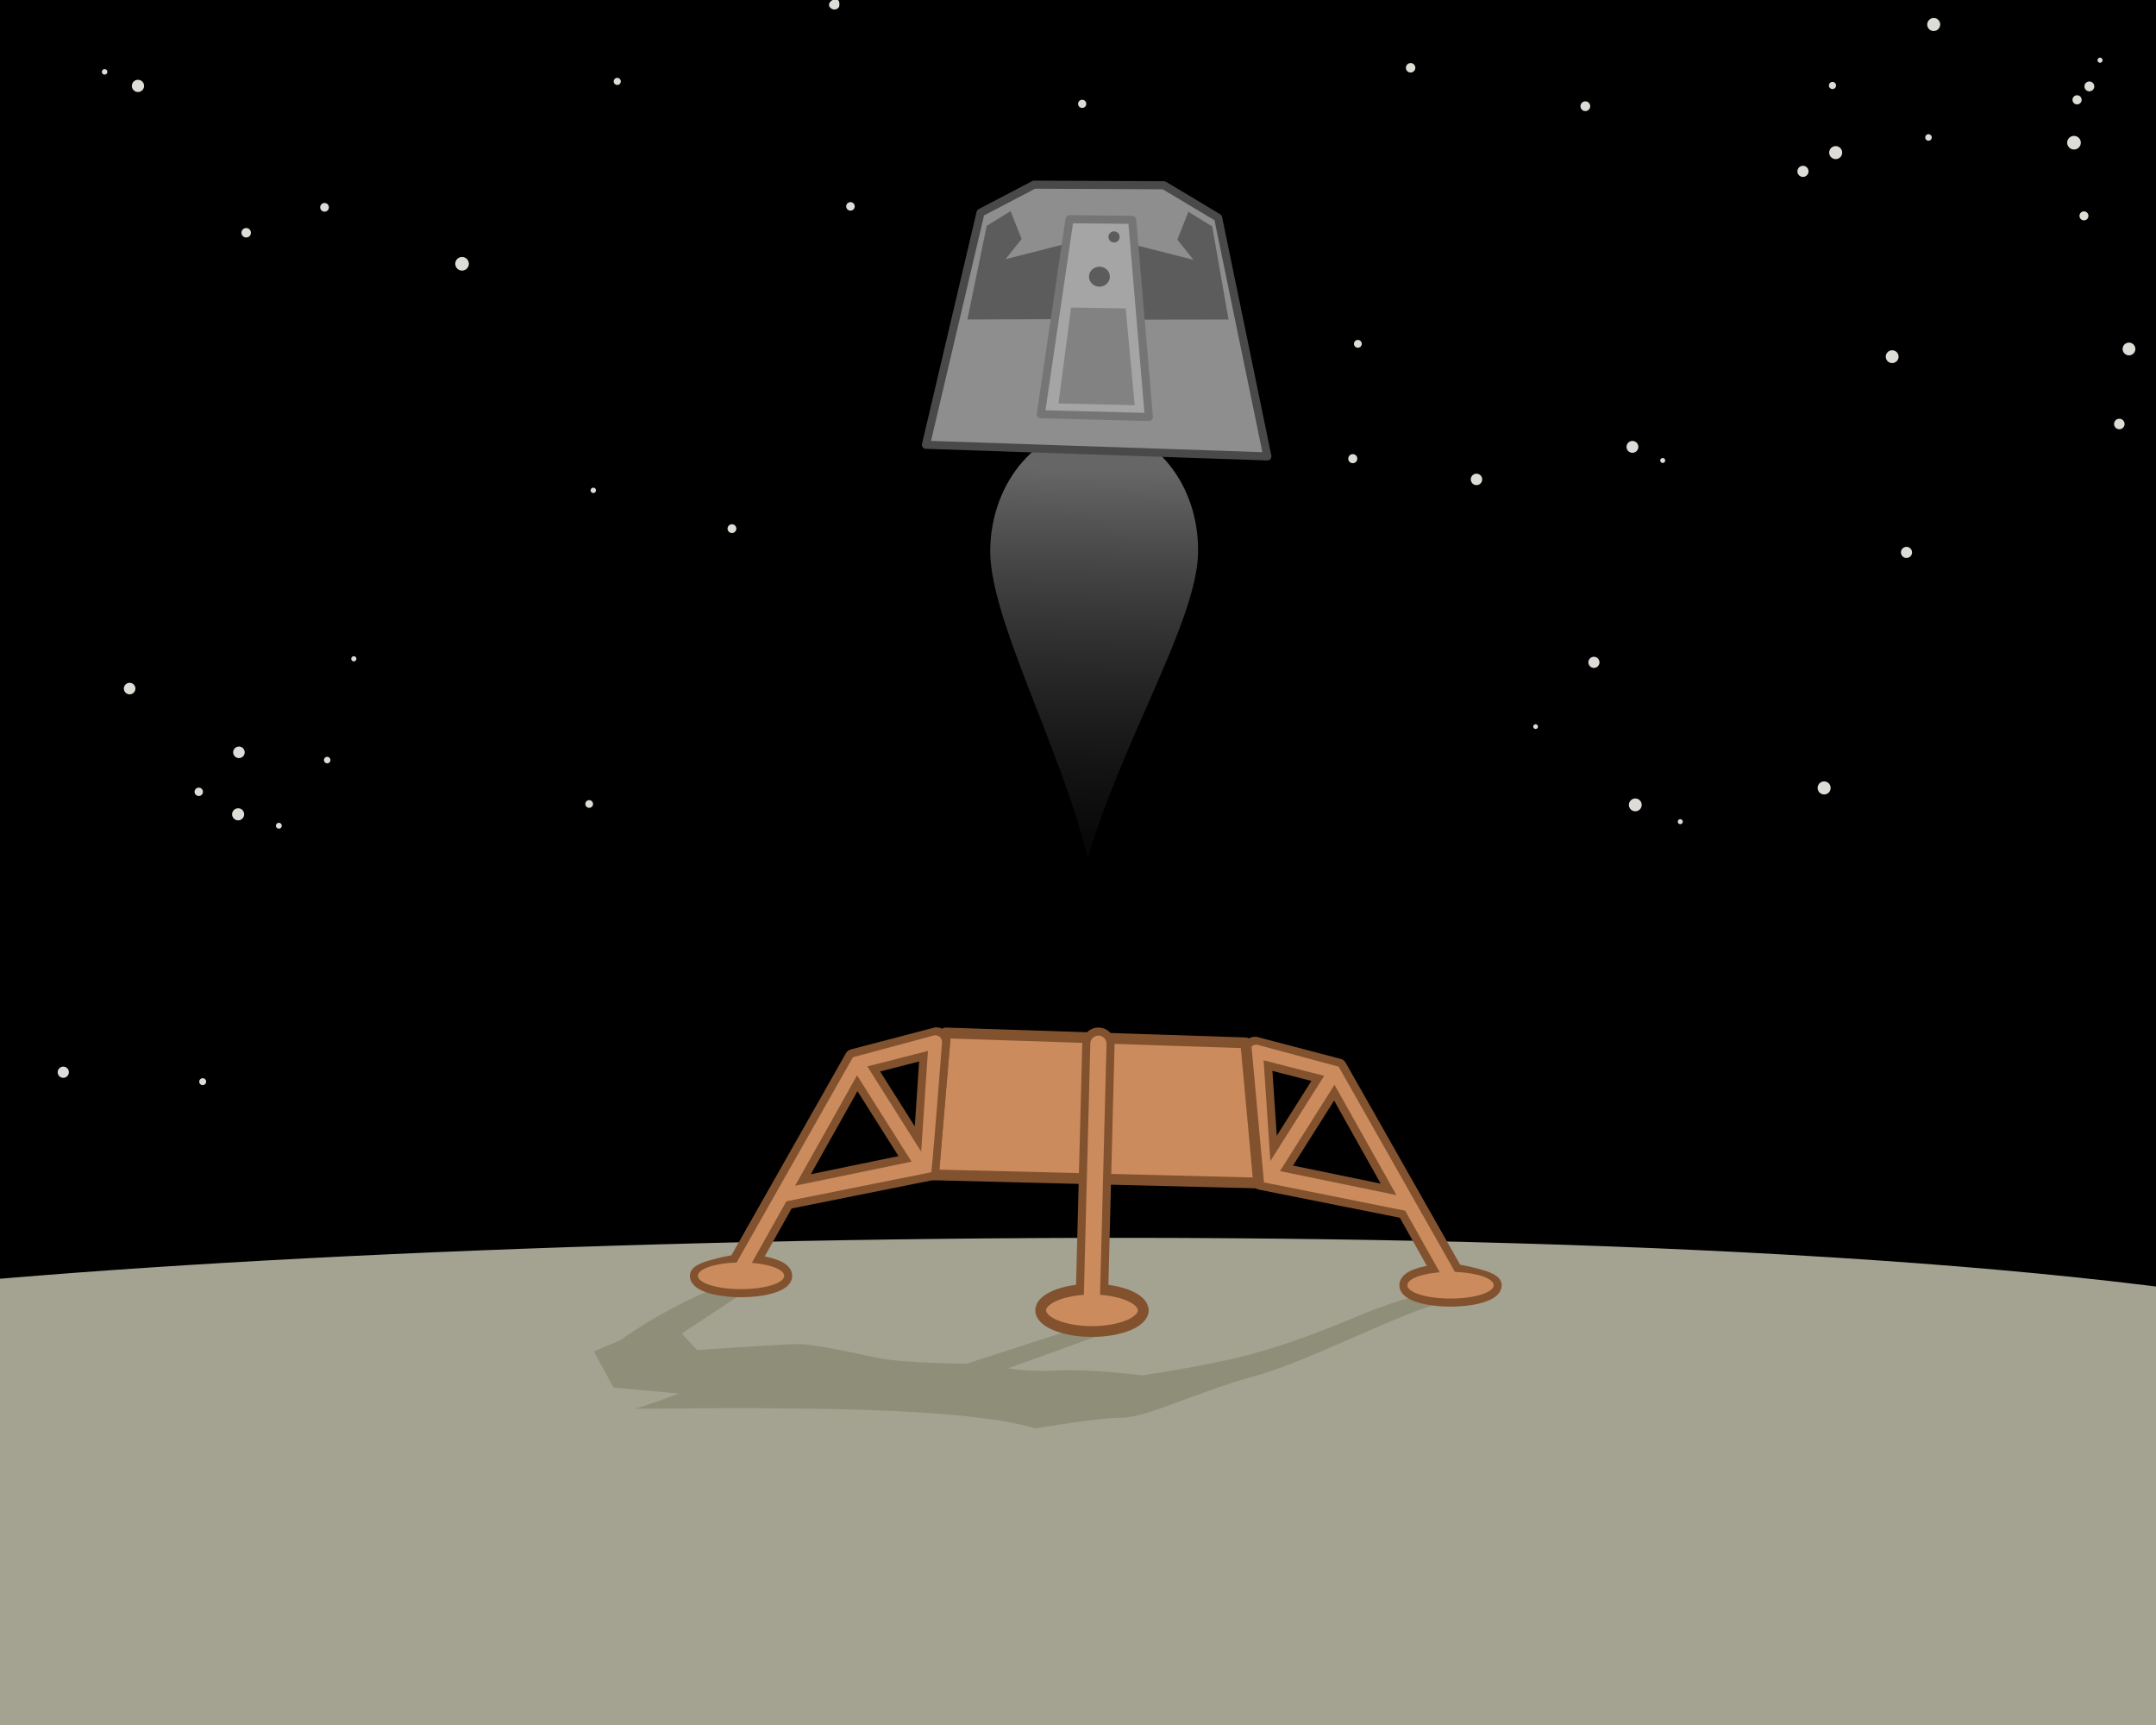 <svg xmlns:dc="http://purl.org/dc/elements/1.1/" xmlns:cc="http://creativecommons.org/ns#" xmlns:rdf="http://www.w3.org/1999/02/22-rdf-syntax-ns#" xmlns="http://www.w3.org/2000/svg" xmlns:xlink="http://www.w3.org/1999/xlink" width="800" height="640" viewBox="0 0 800 640" version="1.1" id="svg8"><defs id="defs2"><linearGradient id="linearGradient1815"><stop style="stop-color:#fff;stop-opacity:.399" offset="0" id="stop1811"/><stop style="stop-color:#5c5c5c;stop-opacity:0" offset="1" id="stop1813"/></linearGradient><linearGradient xlink:href="#linearGradient1815" id="linearGradient2584" gradientUnits="userSpaceOnUse" gradientTransform="rotate(1.174 8095.542 4614.203)" x1="320.426" y1="333.213" x2="320.426" y2="499.025"/></defs><g id="layer1" style="display:inline"><rect style="fill:#000;fill-opacity:1;stroke:none;stroke-width:6.397;stroke-linecap:round;stroke-linejoin:round" id="rect833" width="800" height="640" x="0" y="0"/></g><g id="layer6" style="display:inline"><path id="path1854" style="fill:#dedcd6;fill-opacity:1;stroke:none;stroke-width:.505;stroke-linecap:round;stroke-linejoin:round;stroke-miterlimit:4;stroke-dasharray:none;stroke-opacity:.002" d="M788.061 158.32a1.95 1.95 0 1 0-3.387-1.931 1.95 1.95 0 0 0 3.387 1.93zm3.956-27.664a2.36 2.36 0 1 0-4.087-2.362 2.36 2.36 0 0 0 4.087 2.362zm-113.15 163.017a2.413 2.413 0 1 0-.002.003zm30.307-87.639a2.06 2.06 0 1 0-3.567-2.058 2.06 2.06 0 0 0 3.567 2.058zm65.475-125.026a1.66 1.66 0 1 0-.004.006l.004-.007zm-2.886-26.8a2.527 2.527 0 1 0-4.377-2.527 2.527 2.527 0 0 0 4.377 2.528zM624.276 305.31a.92.92 0 1 0-1.594-.92.92.92 0 0 0 1.594.92zM776.857 32.964a1.826 1.826 0 1 0-.014.024l.014-.024zm-4.69 4.943a1.697 1.697 0 1 0-2.94-1.695 1.697 1.697 0 0 0 2.94 1.695zm7.945-15.226a.934.934 0 1 0-.002.005c0-.002.002-.003.003-.005zM608.85 299.815a2.374 2.374 0 1 0-4.113-2.373 2.374 2.374 0 0 0 4.113 2.373zm95.295-166.267a2.374 2.374 0 1 0-4.112-2.373 2.374 2.374 0 0 0 4.112 2.373zm12.499-81.966a1.208 1.208 0 1 0-.024.042l.024-.042zM593.2 246.809a2.06 2.06 0 1 0-3.568-2.058 2.06 2.06 0 0 0 3.568 2.058zM570.57 270a.878.878 0 1 0-1.558-.81.878.878 0 0 0 1.557.81zM719.58 10.311a2.396 2.396 0 1 0-4.148-2.398 2.396 2.396 0 0 0 4.149 2.398zM617.737 171.335a.916.916 0 1 0-1.587-.913.916.916 0 0 0 1.587.913zm65.497-113.51a2.408 2.408 0 1 0-4.172-2.408 2.408 2.408 0 0 0 4.172 2.408zm-12.448 6.78a2.059 2.059 0 1 0-3.565-2.062 2.059 2.059 0 0 0 3.565 2.062zm-63.183 102.333a2.193 2.193 0 1 0-3.797-2.193 2.193 2.193 0 0 0 3.797 2.193zm73.505-134.56a1.326 1.326 0 1 0-2.297-1.326 1.326 1.326 0 0 0 2.297 1.326zM549.72 178.885a2.117 2.117 0 1 0-.01.018l.01-.018zm40.082-138.553a1.806 1.806 0 1 0-.006.01l.006-.01zm-84.7 87.958a1.447 1.447 0 1 0-2.506-1.448 1.447 1.447 0 0 0 2.506 1.448zm-1.649 42.653a1.679 1.679 0 1 0-.01.019l.01-.019zm21.5-144.955a1.746 1.746 0 1 0-3.096-1.613 1.746 1.746 0 0 0 3.097 1.613zM402.866 39.283a1.514 1.514 0 1 0-2.623-1.514 1.514 1.514 0 0 0 2.623 1.514zm-182.995 259.7a1.427 1.427 0 1 0-.016.028l.016-.027zm53.107-102a1.624 1.624 0 1 0-2.812-1.623 1.624 1.624 0 0 0 2.812 1.623zM316.924 77.39a1.582 1.582 0 1 0-2.74-1.581 1.582 1.582 0 0 0 2.74 1.581zM221.01 182.426a.995.995 0 1 0-1.725-.993.995.995 0 0 0 1.725.993zM311.358 2.524c1.103-5.57-6.363-1.502-2.748.737a2.01 2.01 0 0 0 2.748-.737zM76.365 401.88a1.282 1.282 0 1 0-.006.012l.006-.012zM53.173 32.993a2.266 2.266 0 1 0-.008.014c.003-.005.014-.013.008-.014zm-13.486-5.801a1.02 1.02 0 1 0-1.766-1.02 1.02 1.02 0 0 0 1.766 1.02zm82.789 255.373a1.202 1.202 0 1 0-2.125-1.125 1.202 1.202 0 0 0 2.125 1.125zM271.482 1.211c-180.988-.807-90.494-.403 0 0zM104.418 306.893a1.083 1.083 0 1 0-.02.034l.02-.034zm27.707-62.009a.952.952 0 1 0-1.667-.92.952.952 0 0 0 1.667.92zM90.289 303.26a2.233 2.233 0 1 0-3.868-2.232 2.233 2.233 0 0 0 3.868 2.232zM230.196 30.834a1.317 1.317 0 1 0-.021.037l.021-.037zM25.261 398.877a2.075 2.075 0 1 0-3.594-2.074 2.075 2.075 0 0 0 3.594 2.074zM90.502 280.21a2.139 2.139 0 1 0-3.704-2.14 2.139 2.139 0 0 0 3.704 2.14zm-15.376 14.288a1.552 1.552 0 1 0-.014.026l.014-.026zm98.51-195.367a2.521 2.521 0 1 0-4.367-2.522 2.521 2.521 0 0 0 4.367 2.522zM49.974 256.502a2.14 2.14 0 1 0-3.747-2.07 2.14 2.14 0 0 0 3.747 2.07zM121.82 77.731a1.61 1.61 0 1 0-2.79-1.612 1.61 1.61 0 0 0 2.79 1.612zm-28.943 9.517a1.763 1.763 0 1 0-3.055-1.761 1.763 1.763 0 0 0 3.055 1.76z"/><path style="opacity:1;fill:#a4a291;fill-opacity:1;stroke:none;stroke-width:3;stroke-linecap:round;stroke-linejoin:round;stroke-miterlimit:4;stroke-dasharray:none;stroke-opacity:.002" d="M-78.905 483.04c172.851-25.133 744.678-40.58 958.04 7.502 198.2 44.665 19.52 181.376 19.52 181.376l-1014.817 3.232z" id="path2718"/></g><path id="path3325" style="display:inline;fill:#8f8e79;fill-opacity:1;stroke:none;stroke-width:2.515;stroke-linecap:round;stroke-linejoin:round;stroke-miterlimit:4;stroke-dasharray:none;stroke-opacity:1" d="M266.326 477.563c-21.387 8.554-35.928 19.585-35.928 19.585l-10.044 4.247 7.277 13.382 24.23 2.254s-10.991 4.215-16.279 5.635c62.815-.591 122.494-.467 148.668 7.299 4.65-.79 23.717-3.95 32.02-3.988 9.427-.044 28.26-9.767 49.109-15.368 20.85-5.6 59.693-26.381 71.2-27.34 11.505-.958-4.308-4.083-4.308-4.083s-12.04 2.34-25.937 8.101c-13.898 5.76-23.896 9.833-39.36 14.39-15.463 4.559-43.167 8.612-43.167 8.612s-18.997-2.437-30.934-1.822c-11.937.614-18.762-.82-18.762-.82l32.264-11.663-8.736-2.644-38.93 12.603s-22.11-.048-32.79-2.107c-10.679-2.06-23.593-5.5-32.118-5.123-8.525.377-35.153 2.176-35.153 2.176l-5.677-6.137 25.644-16.924z"/><g id="layer7"><path id="path1800" style="display:inline;fill:url(#linearGradient2584);fill-opacity:1;stroke:none;stroke-width:3.263;stroke-linecap:round;stroke-linejoin:round;stroke-miterlimit:4;stroke-dasharray:none;stroke-opacity:.002" d="M444.549 205.199c-.52 25.37-28.421 70.119-40.896 113.133-10.242-41.613-36.749-89.343-36.23-114.713.52-25.37 18.207-45.583 39.504-45.147 21.298.436 38.141 21.356 37.622 46.727z"/><g id="g1788" transform="translate(-658.073 172.231)" style="display:inline"><path style="opacity:1;fill:#8e8e8e;fill-opacity:1;stroke:#494949;stroke-width:3;stroke-linecap:round;stroke-linejoin:round;stroke-miterlimit:4;stroke-dasharray:none;stroke-opacity:1" d="m1001.656-7.218 20.254-86.103 19.867-10.396 48.18.22 20.103 12.033 18.283 88.565z" id="path1735"/><path style="fill:#5c5c5c;fill-opacity:1;stroke:none;stroke-width:3;stroke-linecap:round;stroke-linejoin:round;stroke-miterlimit:4;stroke-dasharray:none;stroke-opacity:1" d="m1099.038-93.65 8.846 5.448 6.055 34.517-43.3.066.042-29.918 30.239 7.71-5.995-7.49z" id="path1747-2"/><path style="opacity:1;fill:#5c5c5c;fill-opacity:1;stroke:none;stroke-width:3;stroke-linecap:round;stroke-linejoin:round;stroke-miterlimit:4;stroke-dasharray:none;stroke-opacity:1" d="m1033.048-93.887-8.846 5.449-7.17 34.743 44.414-.16-.04-29.919-30.24 7.711 5.995-7.49z" id="path1747"/><path id="path1605-0" style="fill:#cc8b5d;fill-opacity:1;stroke:#82522f;stroke-width:6;stroke-linecap:round;stroke-linejoin:round;stroke-miterlimit:4;stroke-dasharray:none;stroke-opacity:1" d="m1154.776 223.52 43.176 76.172s14.337 2.382 14.338 4.912c0 2.727-7.16 4.939-15.994 4.94-8.835 0-15.997-2.212-15.996-4.94 0-2.253 4.94-4.22 12.005-4.782l-12.84-22.867c-.01 0-53.705-10.773-53.705-10.773l-4.047-48.139c-.098-1.454 1.064-2.684 2.09-2.637zm-27.842-2.366 2.518 37.383 19.975-31.623zm26.315 9.07-20.236 32.036 43.22 8.922z"/><path id="path1605-0-2" style="fill:#cc8b5d;fill-opacity:1;stroke:none;stroke-width:6;stroke-linecap:round;stroke-linejoin:round;stroke-miterlimit:4;stroke-dasharray:none;stroke-opacity:1" d="M1124.235 215.375c.2.002.4.029.594.078l29.947 8.067c.01.003 40.578 71.587 43.176 76.172a15.995 4.94 0 0 1 14.338 4.912 15.995 4.94 0 0 1-15.994 4.94 15.995 4.94 0 0 1-15.996-4.94 15.995 4.94 0 0 1 12.005-4.782l-12.832-22.865c-.01 0-.012-.003-.018-.004l-53.695-10.771c-.35-.073-4.047-48.139-4.047-48.139a2.5 2.5 0 0 1 2.522-2.668zm2.7 5.78 2.517 37.382 19.975-31.623zm26.314 9.07-20.236 32.035 43.22 8.922z"/><path style="opacity:1;fill:#cc8b5d;fill-opacity:1;stroke:#82522f;stroke-width:4;stroke-linecap:round;stroke-linejoin:round;stroke-miterlimit:4;stroke-dasharray:none;stroke-opacity:1" d="m1008.933 211.011-4.505 52.648 120.667 3.01-4.775-51.988z" id="path1641"/><g id="path1669-6" transform="translate(0 -60)" style="stroke:#82522f;stroke-width:6;stroke-miterlimit:4;stroke-dasharray:none;stroke-opacity:1"><path style="color:#000;font-style:normal;font-variant:normal;font-weight:400;font-stretch:normal;font-size:medium;line-height:normal;font-family:sans-serif;font-variant-ligatures:normal;font-variant-position:normal;font-variant-caps:normal;font-variant-numeric:normal;font-variant-alternates:normal;font-variant-east-asian:normal;font-feature-settings:normal;font-variation-settings:normal;text-indent:0;text-align:start;text-decoration:none;text-decoration-line:none;text-decoration-style:solid;text-decoration-color:#000;letter-spacing:normal;word-spacing:normal;text-transform:none;writing-mode:lr-tb;direction:ltr;text-orientation:mixed;dominant-baseline:auto;baseline-shift:baseline;text-anchor:start;white-space:normal;shape-padding:0;shape-margin:0;inline-size:0;clip-rule:nonzero;display:inline;overflow:visible;visibility:visible;isolation:auto;mix-blend-mode:normal;color-interpolation:sRGB;color-interpolation-filters:linearRGB;solid-color:#000;solid-opacity:1;vector-effect:none;fill:#cc8b5d;fill-opacity:1;fill-rule:nonzero;stroke:#82522f;stroke-width:6;stroke-linecap:round;stroke-linejoin:round;stroke-miterlimit:4;stroke-dasharray:none;stroke-dashoffset:0;stroke-opacity:1;color-rendering:auto;image-rendering:auto;shape-rendering:auto;text-rendering:auto;enable-background:accumulate;stop-color:#000;stop-opacity:1" d="m1065.653 275.012-2.468 95.801" id="path1679-1"/><path style="color:#000;font-style:normal;font-variant:normal;font-weight:400;font-stretch:normal;font-size:medium;line-height:normal;font-family:sans-serif;font-variant-ligatures:normal;font-variant-position:normal;font-variant-caps:normal;font-variant-numeric:normal;font-variant-alternates:normal;font-variant-east-asian:normal;font-feature-settings:normal;font-variation-settings:normal;text-indent:0;text-align:start;text-decoration:none;text-decoration-line:none;text-decoration-style:solid;text-decoration-color:#000;letter-spacing:normal;word-spacing:normal;text-transform:none;writing-mode:lr-tb;direction:ltr;text-orientation:mixed;dominant-baseline:auto;baseline-shift:baseline;text-anchor:start;white-space:normal;shape-padding:0;shape-margin:0;inline-size:0;clip-rule:nonzero;display:inline;overflow:visible;visibility:visible;isolation:auto;mix-blend-mode:normal;color-interpolation:sRGB;color-interpolation-filters:linearRGB;solid-color:#000;solid-opacity:1;vector-effect:none;fill:#cc8b5d;fill-opacity:1;fill-rule:nonzero;stroke:#82522f;stroke-width:6;stroke-linecap:round;stroke-linejoin:round;stroke-miterlimit:4;stroke-dasharray:none;stroke-dashoffset:0;stroke-opacity:1;color-rendering:auto;image-rendering:auto;shape-rendering:auto;text-rendering:auto;enable-background:accumulate;stop-color:#000;stop-opacity:1" d="M1065.584 272.012a3 3 0 0 0-2.93 2.922l-2.468 95.802a3 3 0 0 0 2.921 3.077 3 3 0 0 0 3.077-2.922l2.468-95.801a3 3 0 0 0-2.922-3.078 3 3 0 0 0-.146 0z" id="path1681-8"/></g><ellipse style="opacity:1;fill:#cc8b5d;fill-opacity:1;stroke:#82522f;stroke-width:4;stroke-linecap:round;stroke-linejoin:round;stroke-miterlimit:4;stroke-dasharray:none;stroke-opacity:1" id="path1667" cx="1063.26" cy="313.925" rx="19.035" ry="7.854"/><g id="path1669" style="opacity:1" transform="translate(0 -60)"><path style="color:#000;font-style:normal;font-variant:normal;font-weight:400;font-stretch:normal;font-size:medium;line-height:normal;font-family:sans-serif;font-variant-ligatures:normal;font-variant-position:normal;font-variant-caps:normal;font-variant-numeric:normal;font-variant-alternates:normal;font-variant-east-asian:normal;font-feature-settings:normal;font-variation-settings:normal;text-indent:0;text-align:start;text-decoration:none;text-decoration-line:none;text-decoration-style:solid;text-decoration-color:#000;letter-spacing:normal;word-spacing:normal;text-transform:none;writing-mode:lr-tb;direction:ltr;text-orientation:mixed;dominant-baseline:auto;baseline-shift:baseline;text-anchor:start;white-space:normal;shape-padding:0;shape-margin:0;inline-size:0;clip-rule:nonzero;display:inline;overflow:visible;visibility:visible;isolation:auto;mix-blend-mode:normal;color-interpolation:sRGB;color-interpolation-filters:linearRGB;solid-color:#000;solid-opacity:1;vector-effect:none;fill:#cc8b5d;fill-opacity:1;fill-rule:nonzero;stroke:none;stroke-width:6;stroke-linecap:round;stroke-linejoin:round;stroke-miterlimit:4;stroke-dasharray:none;stroke-dashoffset:0;stroke-opacity:1;color-rendering:auto;image-rendering:auto;shape-rendering:auto;text-rendering:auto;enable-background:accumulate;stop-color:#000;stop-opacity:1" d="m1065.653 275.012-2.468 95.801" id="path1679"/><path style="color:#000;font-style:normal;font-variant:normal;font-weight:400;font-stretch:normal;font-size:medium;line-height:normal;font-family:sans-serif;font-variant-ligatures:normal;font-variant-position:normal;font-variant-caps:normal;font-variant-numeric:normal;font-variant-alternates:normal;font-variant-east-asian:normal;font-feature-settings:normal;font-variation-settings:normal;text-indent:0;text-align:start;text-decoration:none;text-decoration-line:none;text-decoration-style:solid;text-decoration-color:#000;letter-spacing:normal;word-spacing:normal;text-transform:none;writing-mode:lr-tb;direction:ltr;text-orientation:mixed;dominant-baseline:auto;baseline-shift:baseline;text-anchor:start;white-space:normal;shape-padding:0;shape-margin:0;inline-size:0;clip-rule:nonzero;display:inline;overflow:visible;visibility:visible;isolation:auto;mix-blend-mode:normal;color-interpolation:sRGB;color-interpolation-filters:linearRGB;solid-color:#000;solid-opacity:1;vector-effect:none;fill:#cc8b5d;fill-opacity:1;fill-rule:nonzero;stroke:#82522f;stroke-width:0;stroke-linecap:round;stroke-linejoin:round;stroke-miterlimit:4;stroke-dasharray:none;stroke-dashoffset:0;stroke-opacity:1;color-rendering:auto;image-rendering:auto;shape-rendering:auto;text-rendering:auto;enable-background:accumulate;stop-color:#000;stop-opacity:1" d="M1065.584 272.012a3 3 0 0 0-2.93 2.922l-2.468 95.802a3 3 0 0 0 2.921 3.077 3 3 0 0 0 3.077-2.922l2.468-95.801a3 3 0 0 0-2.922-3.078 3 3 0 0 0-.146 0z" id="path1681"/></g><path id="path1605-0-7" style="fill:#cc8b5d;fill-opacity:1;stroke:#82522f;stroke-width:6;stroke-linecap:round;stroke-linejoin:round;stroke-miterlimit:4;stroke-dasharray:none;stroke-opacity:1" d="M974.559 220.03 931.383 296.2s-14.337 2.383-14.338 4.912c0 2.728 7.16 4.94 15.994 4.94 8.835 0 15.997-2.212 15.996-4.94 0-2.252-4.941-4.22-12.006-4.781l12.841-22.867 53.705-10.774 4.046-48.138c.098-1.455-1.064-2.684-2.09-2.637zm27.841-2.366-2.517 37.383-19.975-31.623zm-26.314 9.07 20.236 32.036-43.22 8.921z"/><path id="path1605-0-2-9" style="fill:#cc8b5d;fill-opacity:1;stroke:none;stroke-width:6;stroke-linecap:round;stroke-linejoin:round;stroke-miterlimit:4;stroke-dasharray:none;stroke-opacity:1" d="M1005.1 211.885c-.2.002-.4.028-.594.078l-29.947 8.066c-.01.003-40.578 71.587-43.176 76.172a15.995 4.94 0 0 0-14.338 4.912 15.995 4.94 0 0 0 15.994 4.94 15.995 4.94 0 0 0 15.996-4.94 15.995 4.94 0 0 0-12.006-4.781l12.832-22.865c.01-.001.012-.003.018-.004l53.696-10.772c.349-.072 4.046-48.138 4.046-48.138a2.5 2.5 0 0 0-2.521-2.668zm-2.7 5.78-2.517 37.382-19.975-31.623zm-26.314 9.07 20.236 32.035-43.22 8.921z"/><path style="opacity:1;fill:#a5a5a5;fill-opacity:1;stroke:#757575;stroke-width:3;stroke-linecap:round;stroke-linejoin:round;stroke-miterlimit:4;stroke-dasharray:none;stroke-opacity:1" d="m1044.266-18.547 10.663-72.359 23.252.236 6.177 73.15z" id="path1737"/><path style="opacity:1;fill:#828282;fill-opacity:1;stroke:none;stroke-width:3;stroke-linecap:round;stroke-linejoin:round;stroke-miterlimit:4;stroke-dasharray:none;stroke-opacity:1" d="m1055.503-58.12-4.667 35.562 28.274.663-3.336-35.904z" id="path1739"/><ellipse style="opacity:1;fill:#5c5c5c;fill-opacity:1;stroke:none;stroke-width:3;stroke-linecap:round;stroke-linejoin:round;stroke-miterlimit:4;stroke-dasharray:none;stroke-opacity:1" id="path1743" cx="1066.027" cy="-69.585" rx="3.872" ry="3.706"/><ellipse style="opacity:1;fill:#5c5c5c;fill-opacity:1;stroke:none;stroke-width:3;stroke-linecap:round;stroke-linejoin:round;stroke-miterlimit:4;stroke-dasharray:none;stroke-opacity:1" id="path1745" cx="1071.453" cy="-84.331" rx="2.078" ry="2.057"/></g></g></svg>